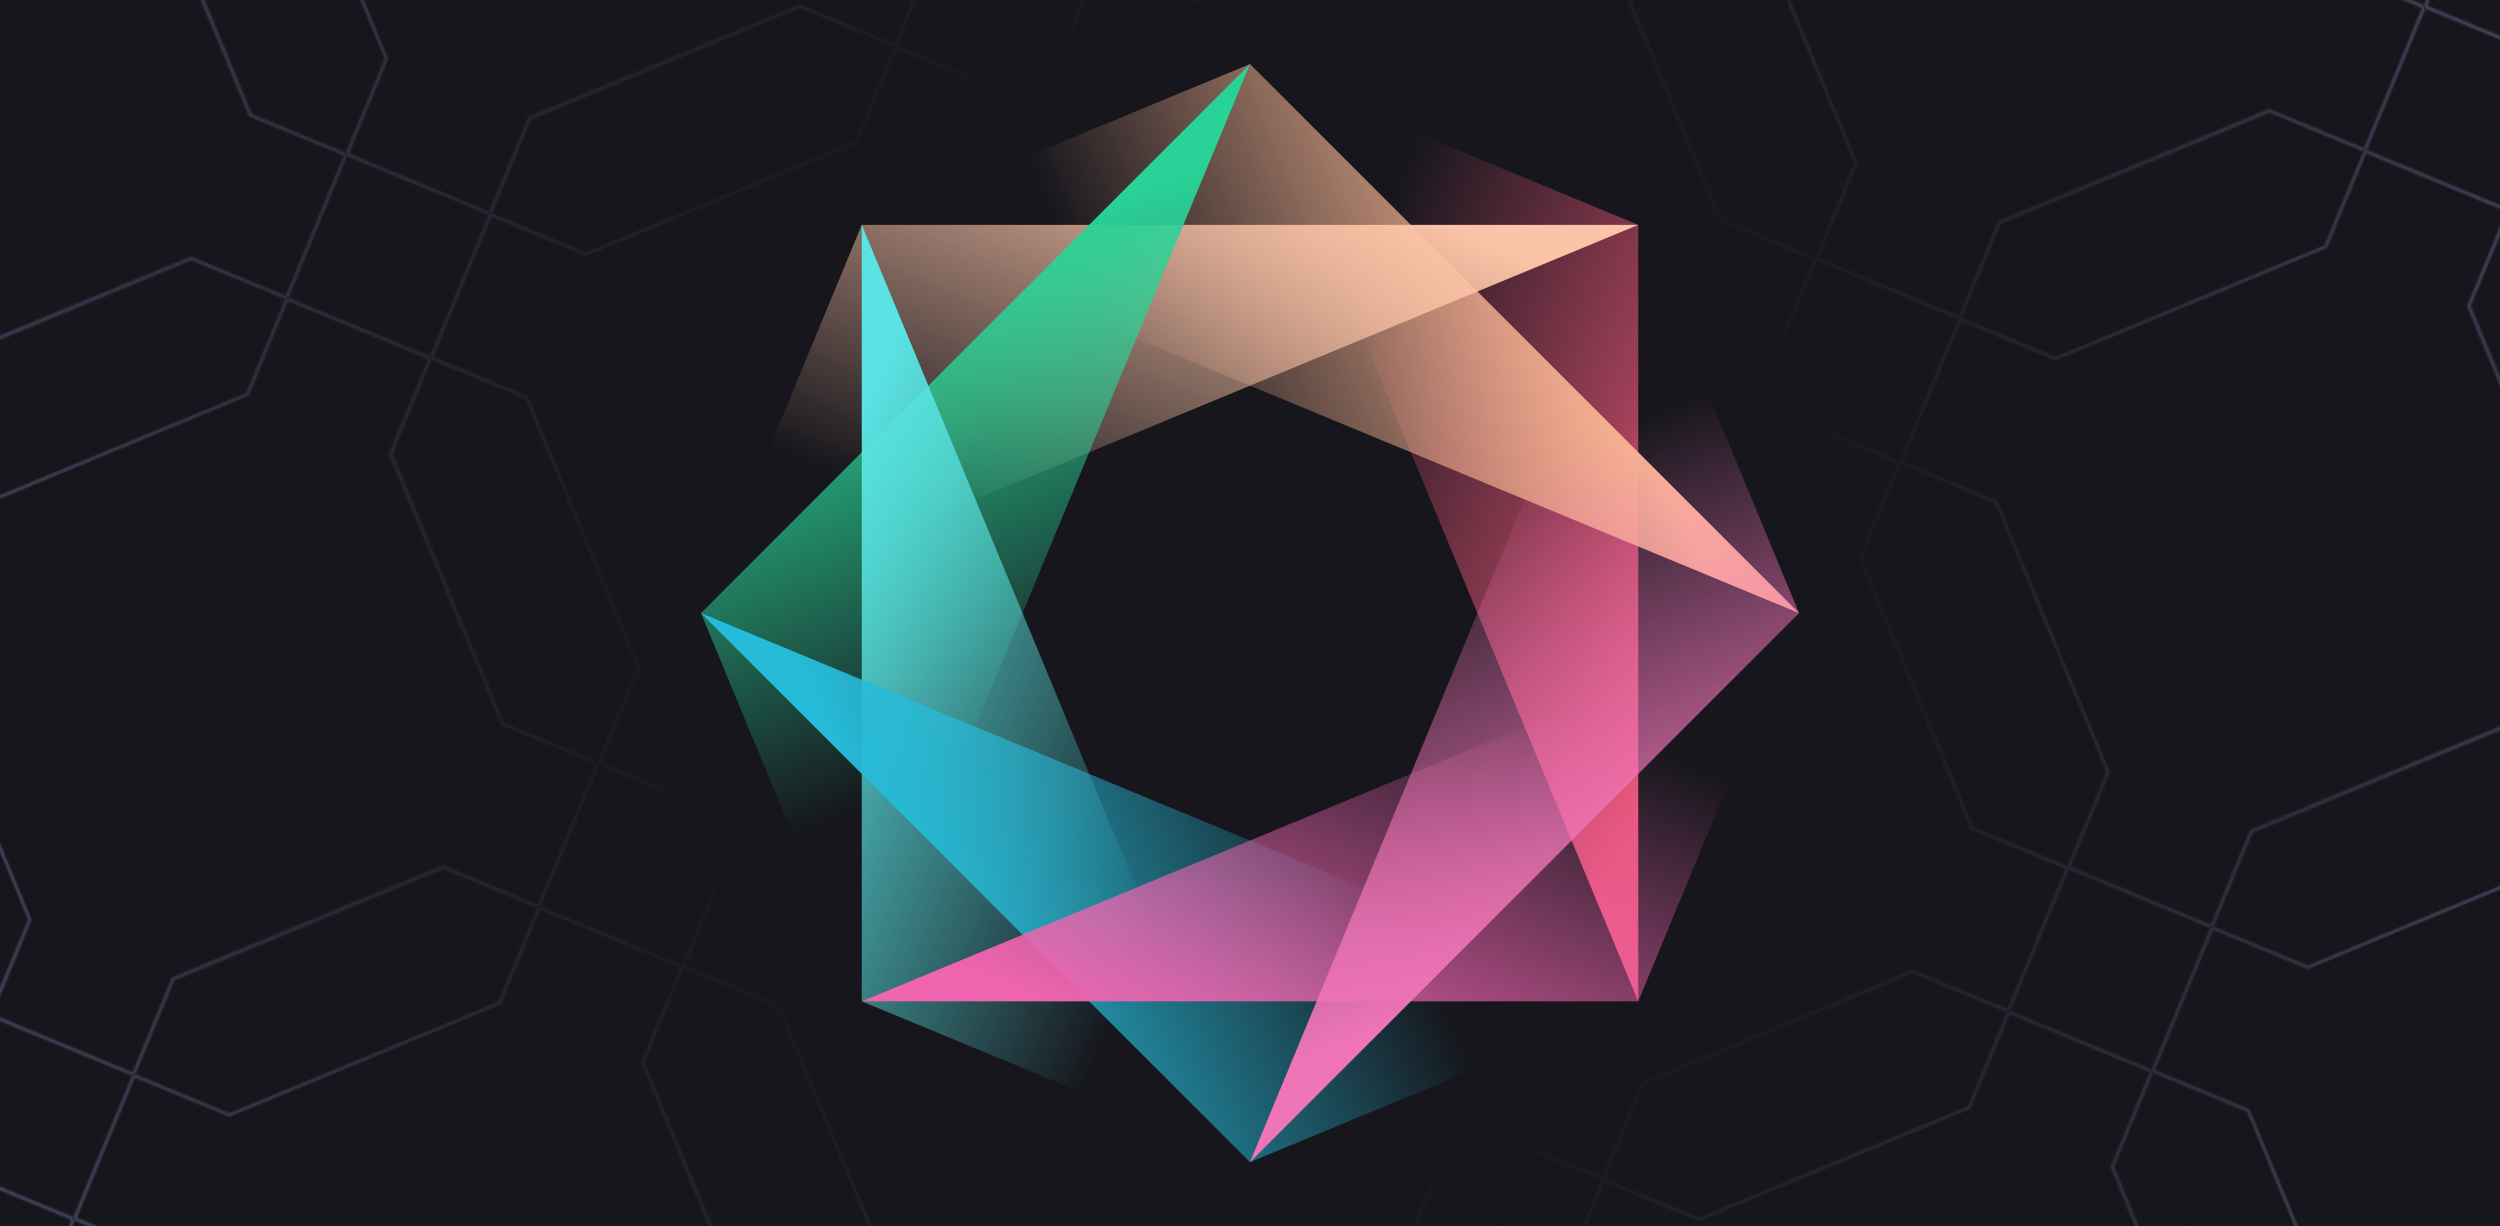 <svg xmlns="http://www.w3.org/2000/svg" width="1366" height="670" viewBox="-683 -335 1366 670">
          <defs>
            <pattern id="bg" width="35.947" height="35.947" patternUnits="userSpaceOnUse" patternTransform="rotate(22.5)">
              <path d="
  M 5.991 0
  l 3.994 3.994
  l 15.977 0
  l 3.994 -3.994
  l 5.991 5.991
  l -3.994 3.994
  l 0 15.977
  l 3.994 3.994
  l -5.991 5.991
  l -3.994 -3.994
  l -15.977 0
  l -3.994 3.994
  l -5.991 -5.991
  l 3.994 -3.994
  l 0 -15.977
  l -3.994 -3.994
  z
  " stroke="#16161c" stroke-width="1" fill="none"/>
            </pattern>
            <pattern id="bg-large" width="359.474" height="359.474" patternUnits="userSpaceOnUse" patternTransform="rotate(-22.5)">
              <path d="
  M 59.912 0
  l 39.942 39.942
  l 159.766 0
  l 39.942 -39.942
  l 59.912 59.912
  l -39.942 39.942
  l 0 159.766
  l 39.942 39.942
  l -59.912 59.912
  l -39.942 -39.942
  l -159.766 0
  l -39.942 39.942
  l -59.912 -59.912
  l 39.942 -39.942
  l 0 -159.766
  l -39.942 -39.942
  z
  " stroke="#6c6f93" stroke-width="2" fill="none"/>
            </pattern>
            <radialGradient id="accent-bg">
              <stop offset="25%" stop-color="#16161c"/>
              <stop offset="100%" stop-color="#16161c" stop-opacity="0"/>
            </radialGradient>
            <linearGradient id="fill-0" x1="0" y1="0" x2="1" y2="1"><stop offset="25%" stop-color="#e95678" stop-opacity="0"/><stop offset="90%" stop-color="#e95678"/></linearGradient>
<linearGradient id="fill-1" x1="0" y1="0" x2="1" y2="1"><stop offset="25%" stop-color="#fab795" stop-opacity="0"/><stop offset="90%" stop-color="#fab795"/></linearGradient>
<linearGradient id="fill-2" x1="0" y1="0" x2="1" y2="1"><stop offset="25%" stop-color="#fbc3a7" stop-opacity="0"/><stop offset="90%" stop-color="#fbc3a7"/></linearGradient>
<linearGradient id="fill-3" x1="0" y1="0" x2="1" y2="1"><stop offset="25%" stop-color="#29d398" stop-opacity="0"/><stop offset="90%" stop-color="#29d398"/></linearGradient>
<linearGradient id="fill-4" x1="0" y1="0" x2="1" y2="1"><stop offset="25%" stop-color="#59e3e3" stop-opacity="0"/><stop offset="90%" stop-color="#59e3e3"/></linearGradient>
<linearGradient id="fill-5" x1="0" y1="0" x2="1" y2="1"><stop offset="25%" stop-color="#26bbd9" stop-opacity="0"/><stop offset="90%" stop-color="#26bbd9"/></linearGradient>
<linearGradient id="fill-6" x1="0" y1="0" x2="1" y2="1"><stop offset="25%" stop-color="#ee64ae" stop-opacity="0"/><stop offset="90%" stop-color="#ee64ae"/></linearGradient>
<linearGradient id="fill-7" x1="0" y1="0" x2="1" y2="1"><stop offset="25%" stop-color="#f075b7" stop-opacity="0"/><stop offset="90%" stop-color="#f075b7"/></linearGradient>
          </defs>
          <rect x="-683" y="-335" width="1366" height="670" fill="#16161c" />
          <rect x="-683" y="-335" width="1366" height="670" fill="url(#bg)"/>
          <rect x="-683" y="-335" width="1366" height="670" fill="url(#bg-large)"/>
          <circle r="1200" fill="url(#accent-bg)"/>
          <path d="M 0 -300 L 212.13 -212.13 L 212.13 212.13 Z" stroke="#e95678" stroke-width="0" fill="url(#fill-0)" transform="rotate(0)"/>
<path d="M 0 -300 L 212.13 -212.13 L 212.13 212.13 Z" stroke="#fab795" stroke-width="0" fill="url(#fill-1)" transform="rotate(-45)"/>
<path d="M 0 -300 L 212.13 -212.13 L 212.13 212.13 Z" stroke="#fbc3a7" stroke-width="0" fill="url(#fill-2)" transform="rotate(-90)"/>
<path d="M 0 -300 L 212.13 -212.13 L 212.13 212.13 Z" stroke="#29d398" stroke-width="0" fill="url(#fill-3)" transform="rotate(-135)"/>
<path d="M 0 -300 L 212.13 -212.13 L 212.13 212.13 Z" stroke="#59e3e3" stroke-width="0" fill="url(#fill-4)" transform="rotate(-180)"/>
<path d="M 0 -300 L 212.13 -212.13 L 212.13 212.13 Z" stroke="#26bbd9" stroke-width="0" fill="url(#fill-5)" transform="rotate(-225)"/>
<path d="M 0 -300 L 212.13 -212.13 L 212.13 212.13 Z" stroke="#ee64ae" stroke-width="0" fill="url(#fill-6)" transform="rotate(-270)"/>
<path d="M 0 -300 L 212.13 -212.13 L 212.13 212.13 Z" stroke="#f075b7" stroke-width="0" fill="url(#fill-7)" transform="rotate(-315)"/>
        </svg>